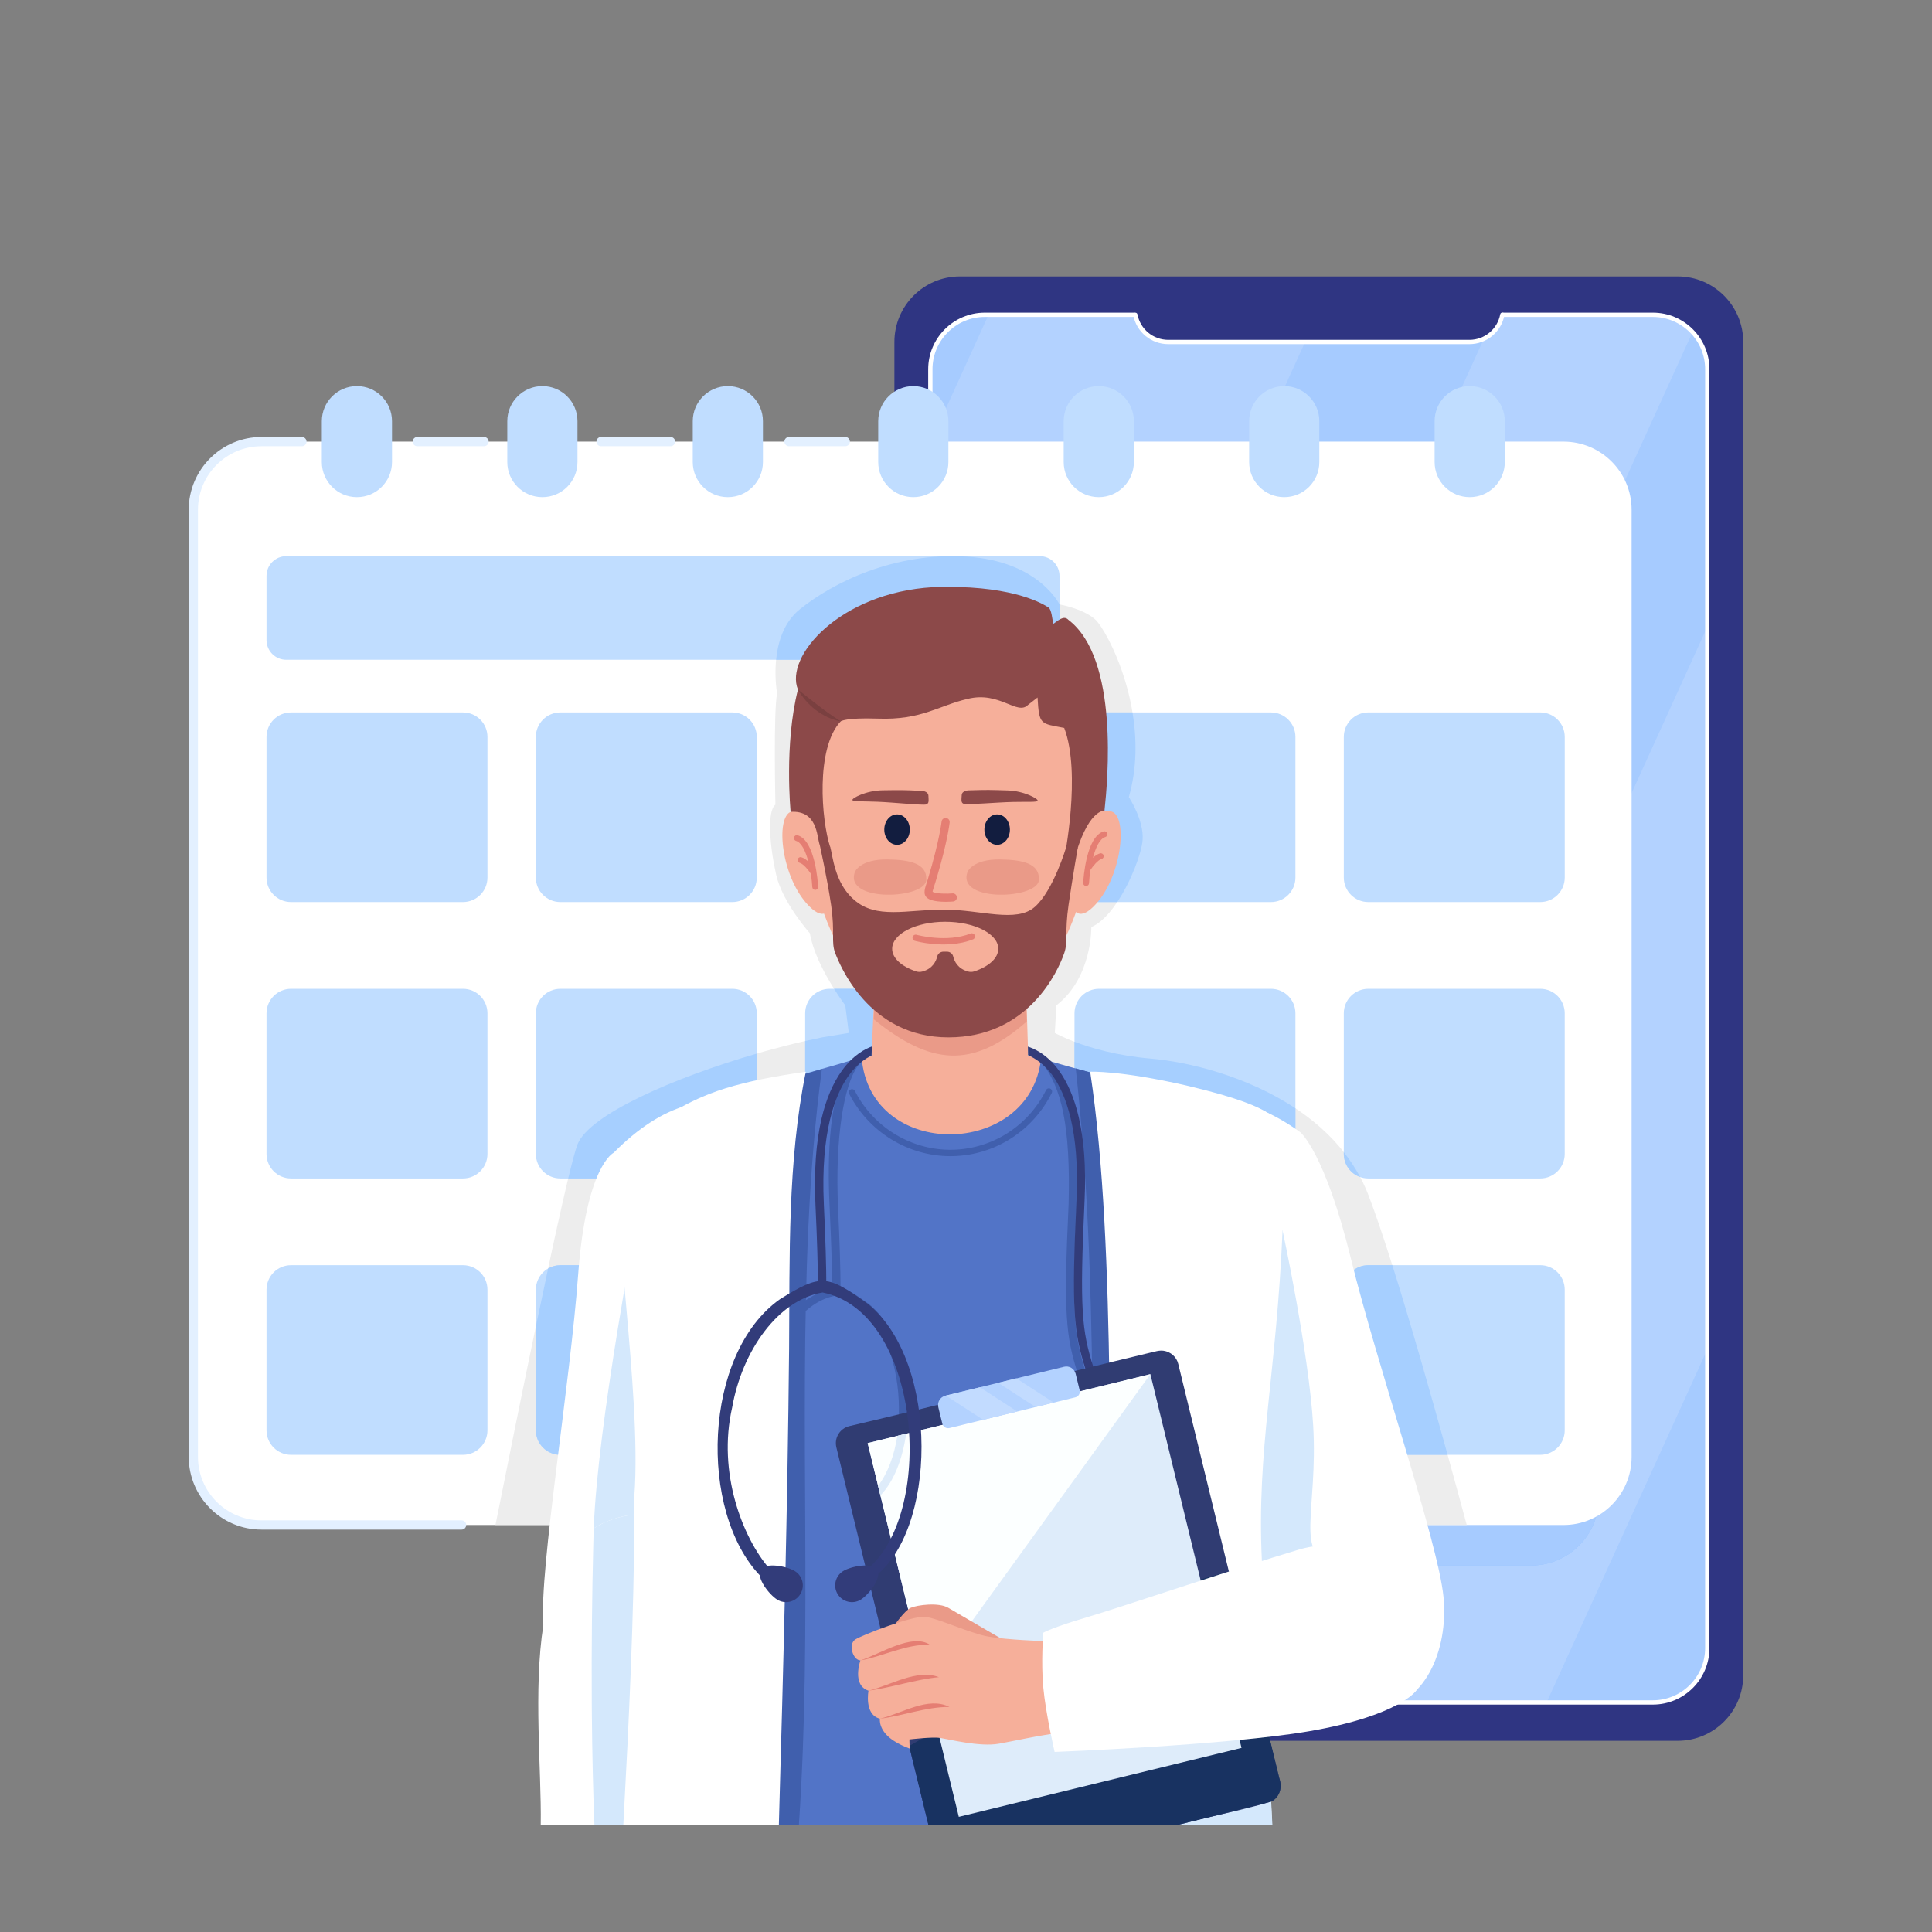 <svg width="250" height="250" viewBox="0 0 250 250" fill="none" xmlns="http://www.w3.org/2000/svg">
<rect x="0" y="0" width="250" height="250" fill="#808080" stroke="none"/>
<g clip-path="url(#clip0_562_4190)">
<path d="M217.09 225.26H124.22C119.533 225.26 115.734 221.461 115.734 216.775V44.257C115.734 39.571 119.533 35.772 124.22 35.772H217.09C221.776 35.772 225.575 39.571 225.575 44.257V216.775C225.575 221.461 221.776 225.26 217.09 225.26Z" fill="#2F3582"/>
<path d="M213.878 220.295H127.43C123.54 220.295 120.387 217.141 120.387 213.251V47.78C120.387 43.89 123.54 40.736 127.43 40.736H213.878C217.768 40.736 220.921 43.89 220.921 47.78V213.251C220.921 217.141 217.768 220.295 213.878 220.295Z" fill="#A6CBFF"/>
<path d="M200.126 220.295L220.921 174.619V81.117L157.559 220.295H200.126Z" fill="#B3D2FF"/>
<path d="M219.015 42.963C217.73 41.593 215.904 40.736 213.878 40.736H193.424L120.387 201.166V213.251C120.387 217.141 123.54 220.295 127.43 220.295H138.282L219.015 42.963Z" fill="#B3D2FF"/>
<path d="M120.387 57.275V150.776L170.484 40.736H127.916L120.387 57.275Z" fill="#B3D2FF"/>
<path d="M198.096 62.389H120.387V202.576H198.096C202.964 202.576 206.912 198.629 206.912 193.76V71.205C206.912 66.336 202.964 62.389 198.096 62.389Z" fill="#94C0FF"/>
<path d="M165.626 202.576H198.096C202.964 202.576 206.912 198.629 206.912 193.76V111.891L165.626 202.576ZM146.35 202.576L206.799 69.797C206.124 65.597 202.485 62.389 198.096 62.389H183.567L120.387 201.167V202.576H146.35Z" fill="#A6CBFF"/>
<path d="M213.878 220.573H127.431C123.394 220.573 120.109 217.289 120.109 213.252V47.78C120.109 43.743 123.394 40.459 127.431 40.459H213.878C217.915 40.459 221.2 43.743 221.2 47.78V213.252C221.2 217.289 217.915 220.573 213.878 220.573ZM127.431 41.015C123.7 41.015 120.665 44.05 120.665 47.781V213.252C120.665 216.982 123.7 220.017 127.431 220.017H213.878C217.609 220.017 220.644 216.982 220.644 213.252V47.78C220.644 44.05 217.609 41.015 213.878 41.015H127.431V41.015Z" fill="white"/>
<path d="M190.143 44.255H151.164C148.774 44.255 146.836 42.318 146.836 39.927V39.023H194.47V39.927C194.47 42.318 192.533 44.255 190.143 44.255Z" fill="#2F3582"/>
<path d="M190.146 44.532H151.167C148.956 44.532 147.053 42.958 146.642 40.789C146.613 40.638 146.712 40.492 146.863 40.464C147.014 40.435 147.159 40.534 147.188 40.685C147.549 42.592 149.222 43.976 151.167 43.976H190.146C192.096 43.976 193.771 42.587 194.127 40.672C194.155 40.522 194.299 40.422 194.451 40.45C194.602 40.478 194.701 40.623 194.673 40.774C194.268 42.952 192.364 44.532 190.146 44.532Z" fill="white"/>
<path d="M202.313 197.334H33.836C28.967 197.334 25.02 193.386 25.02 188.517V65.963C25.02 61.094 28.967 57.147 33.836 57.147H202.313C207.182 57.147 211.129 61.094 211.129 65.963V188.517C211.129 193.386 207.182 197.334 202.313 197.334Z" fill="white"/>
<path d="M109.38 57.743H102.099C101.769 57.743 101.502 57.476 101.502 57.146C101.502 56.816 101.769 56.549 102.099 56.549H109.38C109.71 56.549 109.977 56.816 109.977 57.146C109.977 57.476 109.71 57.743 109.38 57.743ZM86.765 57.743H77.778C77.448 57.743 77.181 57.476 77.181 57.146C77.181 56.816 77.448 56.549 77.778 56.549H86.765C87.095 56.549 87.362 56.816 87.362 57.146C87.362 57.476 87.095 57.743 86.765 57.743ZM62.633 57.743H53.999C53.669 57.743 53.402 57.476 53.402 57.146C53.402 56.816 53.669 56.549 53.999 56.549H62.633C62.963 56.549 63.23 56.816 63.23 57.146C63.23 57.476 62.963 57.743 62.633 57.743ZM59.732 197.93H33.835C28.645 197.93 24.422 193.707 24.422 188.517V65.962C24.422 60.772 28.645 56.549 33.835 56.549H39.067C39.397 56.549 39.664 56.816 39.664 57.146C39.664 57.476 39.397 57.743 39.067 57.743H33.835C29.303 57.743 25.616 61.43 25.616 65.962V188.517C25.616 193.049 29.303 196.736 33.835 196.736H59.732C60.062 196.736 60.329 197.003 60.329 197.333C60.329 197.663 60.061 197.93 59.732 197.93Z" fill="#E3F0FF"/>
<path d="M74.72 148.099C73.218 152.024 66.68 184.455 64.113 197.332H189.797C187.015 186.995 180.739 164.158 177.075 154.648C172.266 142.165 156.816 137.663 148.938 136.985C141.06 136.306 136.491 133.658 136.491 133.658L136.695 130.092C141.358 126.482 141.216 119.963 141.216 119.963C144.611 118.53 147.643 111.266 147.847 108.708C148.052 106.15 146.068 103.14 146.068 103.14C149.097 92.559 143.311 81.594 141.724 80.162C140.136 78.729 137.097 78.214 137.097 78.214C137.097 78.214 134.409 72.603 125.054 72.024C115.698 71.446 107.807 75.365 103.488 78.844C99.168 82.322 100.562 89.743 100.562 89.743C100.069 91.856 100.338 104.126 100.338 104.126C99.213 104.968 99.622 109.629 100.441 113.217C101.259 116.806 104.799 120.769 104.799 120.769C105.482 124.931 109.378 130.092 109.378 130.092L109.835 133.658C109.835 133.658 109.835 133.658 106.35 134.24C93.945 136.75 76.601 143.188 74.72 148.099Z" fill="#EDEDED"/>
<path d="M59.907 116.727H37.657C35.907 116.727 34.488 115.309 34.488 113.559V95.356C34.488 93.606 35.907 92.188 37.657 92.188H59.907C61.657 92.188 63.076 93.606 63.076 95.356V113.559C63.076 115.309 61.657 116.727 59.907 116.727ZM94.757 116.727H72.507C70.757 116.727 69.338 115.309 69.338 113.559V95.356C69.338 93.606 70.757 92.188 72.507 92.188H94.757C96.507 92.188 97.926 93.606 97.926 95.356V113.559C97.926 115.309 96.507 116.727 94.757 116.727Z" fill="#C0DDFF"/>
<path d="M129.606 116.727H107.356C105.606 116.727 104.188 115.309 104.188 113.559V95.356C104.188 93.606 105.606 92.188 107.356 92.188H129.606C131.356 92.188 132.775 93.606 132.775 95.356V113.559C132.775 115.309 131.356 116.727 129.606 116.727Z" fill="#A6CFFF"/>
<path d="M59.907 152.491H37.657C35.907 152.491 34.488 151.072 34.488 149.322V131.12C34.488 129.37 35.907 127.951 37.657 127.951H59.907C61.657 127.951 63.076 129.37 63.076 131.12V149.322C63.076 151.072 61.657 152.491 59.907 152.491ZM59.907 188.254H37.657C35.907 188.254 34.488 186.835 34.488 185.085V166.883C34.488 165.133 35.907 163.714 37.657 163.714H59.907C61.657 163.714 63.076 165.133 63.076 166.883V185.085C63.076 186.835 61.657 188.254 59.907 188.254Z" fill="#C0DDFF"/>
<path d="M129.606 188.253H107.356C105.606 188.253 104.188 186.834 104.188 185.084V166.882C104.188 165.132 105.606 163.713 107.356 163.713H129.606C131.356 163.713 132.775 165.132 132.775 166.882V185.084C132.775 186.834 131.356 188.253 129.606 188.253ZM164.456 188.253H142.207C140.457 188.253 139.038 186.834 139.038 185.084V166.882C139.038 165.132 140.456 163.713 142.207 163.713H164.456C166.206 163.713 167.625 165.132 167.625 166.882V185.084C167.625 186.834 166.206 188.253 164.456 188.253Z" fill="#A6CFFF"/>
<path d="M199.307 116.726H177.058C175.308 116.726 173.889 115.308 173.889 113.557V95.355C173.889 93.605 175.308 92.186 177.058 92.186H199.307C201.057 92.186 202.476 93.605 202.476 95.355V113.557C202.476 115.308 201.057 116.726 199.307 116.726ZM134.546 85.376H37.042C35.632 85.376 34.488 84.232 34.488 82.822V74.52C34.488 73.11 35.632 71.967 37.042 71.967H134.546C135.956 71.967 137.099 73.11 137.099 74.52V82.822C137.099 84.232 135.956 85.376 134.546 85.376Z" fill="#C0DDFF"/>
<path d="M134.546 85.376C135.957 85.376 137.1 84.232 137.1 82.822V78.214C137.098 78.211 134.41 72.602 125.057 72.024C115.702 71.446 107.81 75.365 103.491 78.844C101.4 80.527 100.649 83.133 100.43 85.376H134.546V85.376Z" fill="#A6CFFF"/>
<path d="M94.758 152.491H72.509C70.759 152.491 69.34 151.072 69.34 149.322V131.12C69.34 129.37 70.759 127.951 72.509 127.951H94.758C96.509 127.951 97.927 129.37 97.927 131.12V149.322C97.927 151.072 96.508 152.491 94.758 152.491Z" fill="#C0DDFF"/>
<path d="M94.756 152.489C96.507 152.489 97.925 151.071 97.925 149.321V136.334C87.243 139.432 76.201 144.237 74.722 148.099C74.461 148.783 74.046 150.332 73.527 152.489H94.756Z" fill="#A6CFFF"/>
<path d="M129.606 152.491H107.356C105.606 152.491 104.188 151.072 104.188 149.322V131.12C104.188 129.37 105.606 127.951 107.356 127.951H129.606C131.356 127.951 132.775 129.37 132.775 131.12V149.322C132.775 151.072 131.356 152.491 129.606 152.491Z" fill="#C0DDFF"/>
<path d="M107.357 152.491H129.606C131.356 152.491 132.775 151.072 132.775 149.322V131.12C132.775 129.37 131.356 127.951 129.606 127.951H107.927C108.736 129.242 109.379 130.093 109.379 130.093L109.837 133.66C109.837 133.66 109.837 133.66 106.352 134.241C105.646 134.384 104.922 134.541 104.188 134.709V149.322C104.188 151.072 105.606 152.491 107.357 152.491Z" fill="#A6CFFF"/>
<path d="M164.458 152.491H142.208C140.458 152.491 139.039 151.072 139.039 149.322V131.12C139.039 129.37 140.458 127.951 142.208 127.951H164.458C166.208 127.951 167.627 129.37 167.627 131.12V149.322C167.627 151.072 166.208 152.491 164.458 152.491Z" fill="#C0DDFF"/>
<path d="M142.208 152.49H164.457C166.208 152.49 167.626 151.071 167.626 149.321V143.412C161.329 139.231 153.735 137.398 148.941 136.985C144.528 136.605 141.154 135.607 139.039 134.803V149.321C139.039 151.071 140.458 152.49 142.208 152.49Z" fill="#A6CFFF"/>
<path d="M164.458 116.727H142.208C140.458 116.727 139.039 115.309 139.039 113.559V95.356C139.039 93.606 140.458 92.188 142.208 92.188H164.458C166.208 92.188 167.627 93.606 167.627 95.356V113.559C167.627 115.309 166.208 116.727 164.458 116.727Z" fill="#C0DDFF"/>
<path d="M139.039 95.356V113.559C139.039 115.309 140.458 116.727 142.208 116.727H144.57C146.402 113.987 147.718 110.364 147.851 108.709C148.055 106.151 146.071 103.141 146.071 103.141C147.145 99.39 147.108 95.593 146.546 92.188H142.208C140.458 92.188 139.039 93.606 139.039 95.356Z" fill="#A6CFFF"/>
<path d="M199.305 188.253H177.056C175.305 188.253 173.887 186.834 173.887 185.084V166.882C173.887 165.132 175.305 163.713 177.056 163.713H199.305C201.055 163.713 202.474 165.132 202.474 166.882V185.084C202.474 186.834 201.055 188.253 199.305 188.253Z" fill="#C0DDFF"/>
<path d="M180.166 163.713H177.055C175.305 163.713 173.887 165.132 173.887 166.882V185.084C173.887 186.834 175.305 188.253 177.055 188.253H187.321C185.203 180.592 182.537 171.222 180.166 163.713Z" fill="#A6CFFF"/>
<path d="M94.758 188.255H72.509C70.759 188.255 69.34 186.836 69.34 185.086V166.884C69.34 165.134 70.759 163.715 72.509 163.715H94.758C96.509 163.715 97.927 165.134 97.927 166.884V185.086C97.927 186.836 96.508 188.255 94.758 188.255Z" fill="#C0DDFF"/>
<path d="M72.509 188.255H94.758C96.509 188.255 97.927 186.836 97.927 185.086V166.884C97.927 165.134 96.509 163.715 94.758 163.715H72.509C71.932 163.715 71.392 163.872 70.926 164.141C70.412 166.543 69.878 169.079 69.34 171.658V185.086C69.34 186.836 70.758 188.255 72.509 188.255Z" fill="#A6CFFF"/>
<path d="M199.305 152.491H177.056C175.305 152.491 173.887 151.072 173.887 149.322V131.12C173.887 129.37 175.305 127.951 177.056 127.951H199.305C201.055 127.951 202.474 129.37 202.474 131.12V149.322C202.474 151.072 201.055 152.491 199.305 152.491Z" fill="#C0DDFF"/>
<path d="M176 152.308C175.386 151.157 174.673 150.087 173.887 149.088V149.323C173.887 150.703 174.77 151.873 176 152.308Z" fill="#A6CFFF"/>
<path d="M46.185 64.331C43.677 64.331 41.645 62.298 41.645 59.79V54.503C41.645 51.996 43.677 49.963 46.185 49.963C48.693 49.963 50.726 51.996 50.726 54.503V59.79C50.726 62.298 48.693 64.331 46.185 64.331ZM70.184 64.331C67.676 64.331 65.643 62.298 65.643 59.79V54.503C65.643 51.996 67.676 49.963 70.184 49.963C72.692 49.963 74.725 51.996 74.725 54.503V59.79C74.725 62.298 72.692 64.331 70.184 64.331ZM94.183 64.331C91.675 64.331 89.642 62.298 89.642 59.79V54.503C89.642 51.996 91.675 49.963 94.183 49.963C96.691 49.963 98.723 51.996 98.723 54.503V59.79C98.723 62.298 96.691 64.331 94.183 64.331ZM118.182 64.331C115.674 64.331 113.641 62.298 113.641 59.79V54.503C113.641 51.996 115.674 49.963 118.182 49.963C120.689 49.963 122.722 51.996 122.722 54.503V59.79C122.722 62.298 120.689 64.331 118.182 64.331ZM142.181 64.331C139.673 64.331 137.64 62.298 137.64 59.79V54.503C137.64 51.996 139.673 49.963 142.181 49.963C144.688 49.963 146.721 51.996 146.721 54.503V59.79C146.721 62.298 144.688 64.331 142.181 64.331ZM166.179 64.331C163.672 64.331 161.639 62.298 161.639 59.79V54.503C161.639 51.996 163.672 49.963 166.179 49.963C168.687 49.963 170.72 51.996 170.72 54.503V59.79C170.72 62.298 168.687 64.331 166.179 64.331ZM190.178 64.331C187.671 64.331 185.638 62.298 185.638 59.79V54.503C185.638 51.996 187.671 49.963 190.178 49.963C192.686 49.963 194.719 51.996 194.719 54.503V59.79C194.719 62.298 192.686 64.331 190.178 64.331Z" fill="#C0DDFF"/>
<path d="M145.837 159.328C144.445 152.329 148.99 145.527 155.989 144.135C162.987 142.744 169.789 147.289 171.181 154.287C171.236 154.567 171.282 154.846 171.318 155.125L185.161 208.986C186.059 213.501 183.127 217.889 178.611 218.787C174.096 219.685 169.708 216.753 168.81 212.238L146.868 162.42C146.405 161.458 146.054 160.423 145.837 159.328Z" fill="#F6AF9A"/>
<path d="M168.263 146.511C168.263 146.511 171.428 149.088 174.807 162.86C178.186 176.632 186.096 199.563 186.786 206.624C187.476 213.684 184.2 220.804 178.107 221.115C172.015 221.426 165.234 213.642 159.325 200.518C153.416 187.393 143.057 162.291 143.321 155.263C143.586 148.234 153.28 135.704 168.263 146.511Z" fill="white"/>
<path d="M172.637 201.937C167.418 201.665 170.563 195.399 169.927 184.484C169.373 174.978 165.934 159.078 165.934 159.078L149.515 175.863C149.449 176.058 149.387 176.254 149.328 176.449C152.564 185.006 156.466 194.164 159.326 200.516C162.089 206.652 165.042 211.621 168.027 215.141C168.148 215.147 168.27 215.153 168.393 215.156C172.343 209.407 175.875 202.106 172.637 201.937Z" fill="#D4E8FC"/>
<path d="M103.404 158.167C104.243 151.081 99.178 144.656 92.092 143.817C85.006 142.978 78.581 148.043 77.742 155.129C77.709 155.412 77.686 155.694 77.671 155.974L72.902 212.377C72.361 216.948 75.629 221.093 80.2 221.634C84.772 222.176 88.917 218.908 89.458 214.337L102.618 161.33C103.004 160.335 103.272 159.276 103.404 158.167Z" fill="#F6AF9A"/>
<path d="M96.356 199.485C93.407 210.773 89.308 218.696 84.634 221.67C83.542 222.366 82.418 222.791 81.27 222.925C79.561 223.125 77.983 222.753 76.586 221.958C73.031 219.935 70.653 215.165 70.297 210.083C69.8 203.006 73.776 179.077 74.812 164.935C75.848 150.792 79.412 149.162 79.412 149.162C92.383 136.009 103.158 145.308 104.591 152.195C106.024 159.081 99.994 185.559 96.356 199.485Z" fill="white"/>
<path d="M89.732 197.091C89.702 198.131 89.518 199.138 89.197 200.091C88.83 201.183 88.283 202.205 87.584 203.123C87.239 203.577 86.857 204.005 86.44 204.404C86.439 204.406 86.437 204.407 86.436 204.408C85.891 204.93 85.289 205.402 84.635 205.814V221.67C83.543 222.365 82.419 222.79 81.271 222.924C79.562 223.124 77.984 222.753 76.587 221.957C76.582 221.408 76.578 220.858 76.575 220.307C76.53 213.329 76.609 206.272 76.771 199.872C76.789 199.162 76.808 198.461 76.828 197.768C76.829 197.719 76.831 197.67 76.832 197.622C77.107 190.937 78.399 181.451 79.929 172.024C80.522 168.374 81.15 164.732 81.768 161.266C81.769 161.26 81.77 161.256 81.77 161.252C81.829 160.924 81.887 160.598 81.945 160.275C82.907 154.92 83.834 150.032 84.556 146.239C84.557 146.235 84.558 146.231 84.558 146.227C84.569 146.171 84.58 146.116 84.59 146.06C84.61 145.959 84.629 145.859 84.648 145.76L84.658 145.981C84.658 145.985 84.66 146.03 84.665 146.113V146.119C84.756 148.08 85.787 170.203 85.791 170.31C85.472 172.012 85.438 173.758 85.589 175.526C85.931 179.521 87.215 183.62 88.268 187.557C89.165 190.91 89.894 194.142 89.732 197.091Z" fill="#D4E8FC"/>
<path d="M88.738 207.537C88.723 210.982 88.458 214.546 88.016 218.127C87.996 218.29 87.975 218.453 87.954 218.615C87.317 223.598 86.344 228.604 85.233 233.361C85.233 233.365 85.231 233.368 85.231 233.371C85.035 234.21 84.835 235.041 84.632 235.862C84.611 235.945 84.591 236.027 84.57 236.11H71.853C71.595 229.772 71.632 222.122 71.779 216.204C72.241 208.88 71.275 205.334 73.749 202.34C74.442 201.501 75.405 200.706 76.745 199.883L76.767 199.872C78.492 199.007 80.345 198.84 82.065 199.212C83.718 199.57 85.25 200.425 86.429 201.637C86.43 201.639 86.431 201.64 86.433 201.641C86.868 202.089 87.254 202.585 87.581 203.122C88.353 204.395 88.79 205.898 88.738 207.537Z" fill="#F6AF9A"/>
<path d="M91.734 211.24C91.579 211.971 91.414 212.727 91.243 213.502C89.642 220.726 87.425 229.636 85.939 236.11H69.971C70.078 228.989 68.994 218.674 70.311 210.273C70.907 206.47 71.994 203.061 73.905 200.516C74.72 199.43 75.685 198.502 76.827 197.768C78.278 196.833 80.014 196.212 82.088 195.981C83.683 196.1 85.116 196.617 86.363 197.418C86.365 197.418 86.366 197.419 86.367 197.42C87.455 198.119 88.404 199.034 89.196 200.091C90.378 201.667 91.212 203.558 91.649 205.513C92.08 207.439 92.124 209.427 91.734 211.24Z" fill="white"/>
<path d="M89.197 200.091C88.83 201.182 88.283 202.204 87.584 203.122C87.239 203.576 86.857 204.004 86.44 204.403C86.439 204.405 86.437 204.406 86.436 204.408C85.891 204.93 85.289 205.401 84.635 205.814V236.11H76.918C76.737 231.628 76.632 226.826 76.587 221.957C76.582 221.408 76.578 220.857 76.575 220.306C76.53 213.328 76.609 206.272 76.771 199.872C76.789 199.162 76.808 198.46 76.828 197.767C78.279 196.833 80.015 196.212 82.089 195.98C83.684 196.1 85.117 196.617 86.364 197.418C86.365 197.418 86.367 197.419 86.367 197.419C87.456 198.119 88.404 199.034 89.197 200.091Z" fill="#D4E8FC"/>
<path d="M153.879 204.807C156.326 197.254 157.966 180.61 157.966 180.61C157.966 180.61 151.056 176.821 122.758 176.821C94.66 176.781 87.317 180.631 87.451 180.61C87.451 180.61 89.091 197.254 91.538 204.807C93.985 212.36 90.802 217.901 90.057 223.007C87.589 235.82 157.84 235.818 155.36 223.006C154.615 217.901 151.433 212.36 153.879 204.807Z" fill="#F6AF9A"/>
<path d="M105.948 138.84C99.363 141.844 88.163 143.995 86.248 144.846C84.333 145.697 75.947 152.883 88.501 183.203C97.694 202.319 114.815 193.034 127.108 194.771C145.554 197.444 151.356 194.27 156.791 183.203C169.344 152.883 162.429 144.798 160.514 143.947C158.599 143.096 145.82 142.071 139.344 138.84C127.022 133.678 118.517 134.33 105.948 138.84Z" fill="#F6AF9A"/>
<path d="M133.034 136.205C133.125 149.228 112.745 149.099 112.773 136.196C112.955 134.73 113.168 119.223 114.943 118.402C117.794 111.511 128.137 111.461 131.023 118.402C132.802 119.424 132.9 133.112 133.034 136.205Z" fill="#F6AF9A"/>
<path d="M132.866 132.173C125.795 138.395 120.4 137.808 113.066 131.899C113.213 128.086 113.347 119.816 114.942 118.402C117.793 111.51 128.137 111.462 131.021 118.402C132.72 120.221 132.728 127.885 132.866 132.173Z" fill="#EA9A88"/>
<path d="M122.895 78.227C122.895 78.227 145.327 76.736 142.22 104.45C139.113 132.165 124.821 133.532 122.895 133.657C120.968 133.532 106.676 132.165 103.569 104.45C100.462 76.736 122.895 78.227 122.895 78.227Z" fill="#F6AF9A"/>
<path d="M129.03 109.319C129.942 109.319 130.681 108.438 130.681 107.351C130.681 106.264 129.942 105.383 129.03 105.383C128.118 105.383 127.379 106.264 127.379 107.351C127.379 108.438 128.118 109.319 129.03 109.319Z" fill="#121D3F"/>
<path d="M116.077 109.319C116.989 109.319 117.728 108.438 117.728 107.351C117.728 106.264 116.989 105.383 116.077 105.383C115.165 105.383 114.426 106.264 114.426 107.351C114.426 108.438 115.165 109.319 116.077 109.319Z" fill="#121D3F"/>
<path d="M119.267 102.339C119.267 102.339 120.113 102.36 120.138 102.968C120.166 103.643 120.236 103.972 119.833 104.1C119.429 104.229 115.581 103.826 113.484 103.746C111.363 103.666 110.429 103.753 110.306 103.531C110.184 103.308 112.051 102.296 114.197 102.266C116.696 102.232 116.64 102.217 119.267 102.339ZM125.326 102.274C125.326 102.274 124.48 102.282 124.445 102.89C124.406 103.564 124.331 103.892 124.732 104.027C125.134 104.162 128.988 103.821 131.085 103.775C133.208 103.728 134.14 103.831 134.266 103.61C134.392 103.39 132.541 102.347 130.397 102.283C127.898 102.209 127.955 102.195 125.326 102.274Z" fill="#8C4949"/>
<path d="M110.633 112.809C110.633 112.809 111.291 111.163 114.838 111.212C117.721 111.252 119.891 111.721 119.864 113.741C120.055 116.36 109.112 116.861 110.633 112.809ZM125.204 112.809C125.204 112.809 125.861 111.163 129.409 111.212C132.292 111.252 134.461 111.721 134.435 113.741C134.626 116.36 123.683 116.861 125.204 112.809Z" fill="#EA9A88"/>
<path d="M123.818 116.084C123.793 115.795 123.533 115.581 123.249 115.607C122.554 115.668 121.252 115.67 120.712 115.417C120.699 115.411 120.689 115.406 120.681 115.402C120.687 115.273 120.785 114.968 120.872 114.697C120.915 114.565 120.962 114.42 121.01 114.263C121.103 113.958 121.193 113.66 121.278 113.373C121.283 113.353 121.289 113.335 121.294 113.316C122.622 108.803 122.875 106.528 122.885 106.427C122.916 106.138 122.707 105.88 122.419 105.849C122.132 105.818 121.871 106.027 121.841 106.315C121.838 106.34 121.559 108.816 120.102 113.637C120.099 113.649 120.095 113.662 120.091 113.674C120.064 113.767 120.035 113.861 120.005 113.955C119.959 114.107 119.914 114.246 119.873 114.374C119.624 115.146 119.365 115.945 120.266 116.369C120.83 116.633 121.703 116.693 122.379 116.693C122.867 116.693 123.252 116.661 123.342 116.653C123.631 116.628 123.844 116.373 123.818 116.084Z" fill="#E57E73"/>
<path d="M139.572 107.394C139.572 107.394 141.396 104.233 143.86 105.023C145.974 105.701 145.186 113.674 141.48 117.329C137.568 121.187 137.755 111.945 139.572 107.394Z" fill="#F6AF9A"/>
<path d="M143.279 107.841C143.219 107.641 143.008 107.528 142.809 107.588C140.554 108.267 140.198 113.641 140.165 114.252C140.153 114.46 140.313 114.638 140.521 114.649C140.528 114.65 140.535 114.65 140.542 114.65C140.741 114.65 140.908 114.494 140.919 114.293C140.947 113.778 141.009 113.18 141.105 112.565C141.433 112.062 142.08 111.276 142.54 111.155C142.742 111.102 142.862 110.895 142.809 110.693C142.756 110.492 142.549 110.371 142.348 110.424C142.029 110.508 141.711 110.733 141.429 110.996C141.778 109.666 142.306 108.529 143.027 108.312C143.226 108.252 143.339 108.041 143.279 107.841Z" fill="#E57E73"/>
<path d="M106.681 107.394C106.681 107.394 104.857 104.233 102.392 105.023C100.279 105.701 101.066 113.674 104.772 117.329C108.684 121.187 108.497 111.945 106.681 107.394Z" fill="#F6AF9A"/>
<path d="M105.865 114.752C105.832 114.141 105.475 108.767 103.221 108.088C103.022 108.028 102.811 108.141 102.751 108.341C102.69 108.541 102.803 108.752 103.003 108.812C103.723 109.029 104.251 110.166 104.601 111.496C104.318 111.233 104.001 111.008 103.682 110.924C103.481 110.871 103.274 110.992 103.221 111.193C103.168 111.395 103.288 111.602 103.49 111.655C103.949 111.776 104.596 112.562 104.924 113.065C105.021 113.68 105.083 114.278 105.111 114.793C105.122 114.994 105.288 115.15 105.488 115.15C105.495 115.15 105.502 115.15 105.509 115.149C105.717 115.138 105.876 114.96 105.865 114.752Z" fill="#E57E73"/>
<path d="M106.039 109.17C106.039 109.17 107.022 113.524 107.546 117.121C108.071 120.719 107.515 121.877 108.081 123.338C108.647 124.799 112.38 134.236 122.718 134.236C133.057 134.236 136.889 125.712 137.71 123.338C138.222 121.857 137.748 120.679 138.273 117.081C138.797 113.483 139.458 109.719 139.458 109.719L137.966 109.614C137.966 109.614 136.321 115.219 133.908 117.348C131.496 119.477 126.883 117.703 122.129 117.703C117.375 117.703 113.373 118.992 110.492 116.408C107.975 114.259 107.736 110.586 107.43 109.58L106.039 109.17Z" fill="#8C4949"/>
<path d="M122.31 119.275C118.519 119.275 115.445 120.841 115.445 122.772C115.445 123.993 116.675 125.068 118.538 125.693C118.802 125.782 119.085 125.786 119.354 125.714C120.675 125.358 121.127 124.397 121.281 123.757C121.368 123.395 121.702 123.147 122.075 123.147H122.546C122.918 123.147 123.252 123.395 123.34 123.757C123.494 124.397 123.946 125.358 125.266 125.714C125.535 125.786 125.818 125.782 126.083 125.693C127.945 125.068 129.175 123.993 129.175 122.772C129.175 120.841 126.101 119.275 122.31 119.275Z" fill="#F6AF9A"/>
<path d="M120.641 122.143C119.36 122.017 118.458 121.769 118.38 121.747C118.163 121.686 118.036 121.461 118.097 121.244C118.159 121.026 118.384 120.9 118.601 120.961C118.64 120.972 122.498 122.028 125.603 120.796C125.812 120.713 126.05 120.816 126.133 121.025C126.216 121.235 126.114 121.473 125.904 121.556C124.101 122.271 122.118 122.288 120.641 122.143Z" fill="#E57E73"/>
<path d="M102.307 105.057C102.307 105.057 101.455 96.324 103.253 89.228C101.501 84.952 108.669 76.689 120.709 75.982C130.304 75.623 134.527 77.864 135.605 78.567C136.117 78.786 136.143 80.295 136.32 80.713C136.841 80.375 137.638 79.548 138.247 80.204C144.841 85.217 143.329 101.101 142.92 104.897C142.92 104.897 140.684 104.68 138.919 111.571L137.709 111.109C137.709 111.109 139.949 100.085 137.709 94.195C134.653 93.588 134.461 93.891 134.258 90.257L133.033 91.206C131.629 92.65 129.36 89.393 125.215 90.435C121.49 91.286 119.251 93.202 113.594 92.989C109.366 92.847 108.788 93.344 108.788 93.344C105.513 96.814 106.285 106.14 107.429 109.631L106.038 109.221C105.696 108.179 105.765 104.829 102.307 105.057Z" fill="#8C4949"/>
<path d="M103.254 89.228C105.072 90.663 106.834 92.106 108.789 93.344C106.461 92.926 104.409 91.26 103.254 89.228Z" fill="#7A4040"/>
<path d="M163.464 146.074C163.248 165.376 157.781 184.543 157.205 203.859C157.134 206.261 157.144 208.69 157.26 211.072C157.137 214.901 157.33 218.727 157.724 222.514C158.198 227.077 158.966 231.601 159.832 236.109H85.064C85.394 230.811 85.728 225.508 85.984 220.167C86.507 209.26 86.713 198.293 85.848 187.398C85.511 183.012 84.956 178.695 84.247 174.394C82.994 166.243 78.352 153.635 84.579 146.2C85.273 145.499 86.103 145.106 87.01 144.577C87.274 144.382 87.546 144.196 87.828 144.02C90.878 142.12 94.61 141.278 98.077 140.561C102.536 139.435 107.088 138.129 111.493 136.816C112.559 150.275 133.323 149.883 134.706 136.983C139.372 138.344 144.157 139.658 148.915 140.71C151.689 141.462 154.829 141.573 157.625 142.301C159.948 142.885 162.148 143.986 163.464 146.074Z" fill="#5274C7"/>
<path d="M161.99 144.362C160.722 143.296 159.157 142.699 157.548 142.299C155.344 141.75 153.075 141.568 150.901 141.116C146.96 140.35 143.072 139.321 139.2 138.263C140.727 151.988 141.168 165.667 141.357 179.646C141.36 179.904 141.364 180.161 141.366 180.419C141.368 180.524 141.37 180.63 141.37 180.735C141.594 199.186 141.285 217.676 141.991 236.109H159.833C158.966 231.601 158.199 227.077 157.724 222.514C157.33 218.727 157.138 214.901 157.26 211.072C157.145 208.69 157.134 206.262 157.205 203.859C157.781 184.544 163.249 165.375 163.464 146.074C163.049 145.398 162.551 144.835 161.99 144.362ZM106.356 138.317C105.465 144.932 104.919 151.903 104.604 158.749C103.412 184.444 105.12 210.562 103.378 236.109H85.063C85.391 230.804 85.727 225.496 85.984 220.167C86.513 209.257 86.716 198.297 85.848 187.398C85.508 183.037 84.956 178.707 84.247 174.394C83.046 166.247 77.513 150.922 86.125 144.906C86.552 144.623 86.985 144.361 87.426 144.114C88.405 143.565 89.418 143.098 90.457 142.686C95.578 140.67 101.152 140.074 106.356 138.317ZM110.932 138.04C109.248 140.424 108.013 147.086 108.453 156.484C108.656 160.836 108.758 164.096 108.772 166.688C108.773 166.831 108.774 166.972 108.774 167.111C108.774 167.411 108.532 167.654 108.231 167.655C107.931 167.655 107.688 167.412 107.688 167.112C107.688 166.958 107.687 166.802 107.686 166.644C107.671 164.076 107.569 160.845 107.367 156.535C107.166 152.224 106.793 141.929 110.121 137.306C110.147 137.271 110.172 137.236 110.198 137.201C111.009 136.962 111.493 136.816 111.493 136.816C111.494 136.845 111.496 136.874 111.497 136.902C111.504 137.029 111.513 137.154 111.526 137.278C111.328 137.507 111.129 137.76 110.932 138.04Z" fill="#405FAD"/>
<path d="M112.857 194.372C112.371 194.385 112.118 193.726 112.504 193.416C118.79 187.894 117.284 169.484 108.181 167.658C103.993 168.351 100.648 173.142 99.724 178.402C98.322 184.523 100.715 190.601 103.19 193.464C103.391 193.685 103.375 194.029 103.153 194.23C102.931 194.432 102.588 194.416 102.386 194.194C96.538 188.163 96.993 173.365 104.19 168.287C108.034 165.909 108.59 165.967 112.44 168.737C119.18 174.231 118.874 190.2 112.857 194.372ZM143.06 199.556C142.847 205.732 142.031 210.097 142.023 210.14C141.97 210.426 141.688 210.612 141.41 210.557C141.126 210.503 140.939 210.23 140.993 209.945C141.001 209.902 141.805 205.6 142.013 199.5C142.206 193.883 141.917 185.548 139.456 177.738C137.925 172.879 137.609 170.088 138.277 155.786C138.541 145.858 137.373 140.509 134.694 137.411C134.702 137.269 134.706 137.127 134.706 136.982C134.886 137.036 135.289 137.154 136.04 137.372C137.391 139.043 138.11 142.44 138.739 145.04C139.438 148.028 139.519 151.676 139.324 155.835C138.664 169.969 138.969 172.706 140.456 177.423C142.964 185.382 143.256 193.852 143.06 199.556Z" fill="#405FAD"/>
<path d="M122.973 149.605C117.498 149.605 112.389 146.465 109.885 141.532C109.782 141.329 109.863 141.081 110.066 140.978C110.268 140.875 110.517 140.956 110.62 141.159C113.033 145.913 118.006 148.904 123.296 148.776C128.432 148.653 133.054 145.695 135.358 141.057C135.46 140.853 135.707 140.77 135.911 140.871C136.115 140.973 136.198 141.22 136.097 141.424C133.656 146.337 128.758 149.47 123.315 149.601C123.201 149.603 123.087 149.605 122.973 149.605Z" fill="#405FAD"/>
<path d="M104.271 138.682C101.893 150.319 102.201 162.647 102.109 174.542C101.915 195.019 101.367 215.632 100.785 236.109H80.66C81.372 222.853 82.047 209.279 82.087 195.979C82.089 195.171 82.088 194.365 82.086 193.561C83.08 180.048 78.786 155.661 80.553 151.591C81.625 148.846 83.709 146.258 86.051 144.541C91.044 141.235 95.829 139.9 104.271 138.682ZM165.963 159.226C166.031 153.29 165.816 148.486 164.187 144.098C164.12 144.053 164.046 144.006 163.964 143.955C162.896 143.293 160.495 142.094 153.493 140.459C144.858 138.487 141.067 138.681 141.067 138.681C141.072 138.712 141.076 138.742 141.08 138.773C142.833 150.358 143.36 164.873 143.563 179.108C143.866 198.08 143.453 217.192 144.539 236.109H164.613C164.048 224.828 163.444 213.32 163.288 201.986C162.588 187.539 165.174 177.866 165.963 159.226Z" fill="white"/>
<path d="M164.644 236.109H144.552C144.481 233.767 144.414 231.42 144.348 229.078C150.627 227.776 157.709 226.308 164.101 224.982C164.264 228.485 164.442 232.495 164.644 236.109Z" fill="#D4E8FC"/>
<path d="M141.476 176.889C139.989 172.172 139.684 169.436 140.344 155.301C140.539 151.142 140.283 147.519 139.583 144.53C139.017 142.11 138.158 140.092 137.031 138.533C135.47 136.374 133.716 135.648 133.008 135.432L133.029 136.544C133.74 136.842 135.086 137.595 136.249 139.241C137.874 141.541 139.721 146.186 139.298 155.252C138.629 169.555 138.945 172.346 140.476 177.204C142.938 185.015 143.226 193.349 143.034 198.966C142.825 205.066 142.021 209.369 142.013 209.412C141.959 209.696 142.146 209.97 142.43 210.024C142.463 210.03 142.496 210.033 142.529 210.033C142.775 210.033 142.995 209.858 143.043 209.607C143.051 209.563 143.868 205.198 144.08 199.022C144.277 193.318 143.984 184.848 141.476 176.889Z" fill="#323C7A"/>
<path d="M142.529 210.032C142.496 210.032 142.463 210.029 142.43 210.023C142.146 209.969 141.959 209.695 142.013 209.411C142.027 209.338 143.392 202.003 143.018 192.817C143.006 192.528 143.231 192.284 143.52 192.272C143.807 192.259 144.053 192.485 144.065 192.774C144.444 202.086 143.057 209.532 143.043 209.606C142.995 209.857 142.775 210.032 142.529 210.032Z" fill="#323C7A"/>
<path d="M144.786 210.012C144.438 212.796 142.14 215.151 142.14 215.151C142.14 215.151 141.164 215.161 141.018 215.143C139.319 214.93 138.25 212.288 138.632 209.241C139.014 206.194 140.701 203.896 142.4 204.109C142.447 204.115 143.232 204.103 143.232 204.103C143.232 204.103 145.158 207.049 144.786 210.012Z" fill="#293263"/>
<path d="M145.674 210.028C146.055 206.981 144.987 204.338 143.288 204.125C141.588 203.912 139.901 206.21 139.519 209.257C139.138 212.303 140.206 214.946 141.905 215.159C143.605 215.372 145.292 213.074 145.674 210.028Z" fill="#323C7A"/>
<path d="M165.653 230.569C162.081 215.929 158.501 201.232 154.938 186.624C154.079 183.104 153.291 179.874 152.468 176.502C152.245 175.565 151.458 174.911 150.569 174.787C149.956 174.702 149.428 174.915 148.8 175.046C136.262 178.036 122.477 181.602 109.895 184.542C108.676 184.841 107.927 186.07 108.226 187.29C108.679 189.117 109.599 192.958 110.228 195.511C113.292 208.054 117.012 223.311 120.129 236.11H152.525C152.763 236.051 152.936 236.009 152.941 236.009C153.701 235.809 154.413 235.634 155.265 235.43C158.021 234.766 161.973 233.894 164.465 233.13C165.396 232.692 165.905 231.606 165.653 230.569Z" fill="#303C72"/>
<path d="M164.514 233.115C161.946 233.79 156.492 235.127 153.387 235.894C153.076 235.97 152.778 236.043 152.506 236.11H120.132C119.39 233.071 118.279 228.51 117.648 225.928C129.612 219.089 142.733 211.579 154.679 204.753L155.336 204.376C156.3 204.112 157.988 203.644 159.02 203.361C160.466 209.289 162.082 215.922 163.555 221.956C164.087 224.142 164.471 225.714 164.973 227.773C165.158 228.532 165.343 229.29 165.527 230.047C165.956 231.2 165.63 232.55 164.514 233.115Z" fill="#183261"/>
<path d="M160.652 226.178L124.077 235.096L124.069 235.098L119.88 217.92L112.277 186.74L137.921 180.486L148.836 177.825L148.86 177.818L160.652 226.178Z" fill="#DEECFA"/>
<path d="M148.86 177.818L137.777 193.155L119.881 217.92L112.277 186.74L148.86 177.818Z" fill="#FCFFFF"/>
<path d="M117.253 185.527C116.795 188.787 115.671 191.707 113.927 193.506L113.625 192.266C114.892 190.606 115.719 188.321 116.111 185.806L117.253 185.527Z" fill="#DEECFA"/>
<path d="M139.147 180.816L122.858 184.788C122.449 184.887 122.037 184.637 121.937 184.228L121.418 182.1C121.257 181.436 121.663 180.767 122.326 180.604L122.389 180.588L137.693 176.856C138.356 176.694 139.025 177.1 139.187 177.764L139.707 179.896C139.806 180.304 139.556 180.716 139.147 180.816Z" fill="#B3D2FF"/>
<path d="M131.634 182.649C130.584 182.905 128.251 183.473 127.224 183.723L122.391 180.589C123.411 180.34 125.761 179.768 126.802 179.514L131.634 182.649ZM136.353 181.498C135.991 181.586 134.395 181.975 134.002 182.071L129.169 178.935C129.572 178.837 131.149 178.453 131.521 178.361L136.353 181.498Z" fill="#C2DBFF"/>
<path d="M172.208 203.34C177.025 202.855 181.323 206.368 181.808 211.185C182.292 216.002 178.78 220.3 173.962 220.785C173.962 220.785 164.232 222.03 153.224 222.895C142.216 223.761 129.422 223.845 129.422 223.845C126.772 224.111 124.408 222.179 124.142 219.53C123.875 216.88 125.807 214.516 128.457 214.25C128.457 214.25 137.939 211.759 146.205 208.979C154.472 206.198 164.94 203.933 172.208 203.34Z" fill="#F6AF9A"/>
<path d="M129.736 212.143C129.736 212.143 123.937 208.782 122.706 208.049C121.476 207.316 118.693 207.681 117.851 208.049C117.009 208.416 115.516 210.62 115.516 210.62C115.516 210.62 126.718 213.037 129.736 212.143Z" fill="#EA9A88"/>
<path d="M135.233 212.368C135.233 212.368 130.239 212.2 127.844 211.764C125.448 211.328 121.305 209.366 119.686 209.214C118.068 209.062 111.659 211.529 110.687 212.141C109.716 212.752 110.364 214.822 111.335 214.855C111.335 214.855 110.193 218.061 112.383 218.773C112.383 218.773 111.788 221.875 113.86 222.396C113.86 222.396 113.601 223.937 115.672 225.272C116.324 225.691 117.036 226.017 117.707 226.267L117.677 225.085C117.677 225.085 120.658 224.729 121.693 224.891C122.729 225.053 126.808 226.084 129.268 225.633C131.728 225.182 133.587 224.745 136.101 224.357C138.615 223.968 135.233 212.368 135.233 212.368Z" fill="#F6AF9A"/>
<path d="M111.336 214.856C113.835 214.054 118.035 211.28 120.329 212.834C117.271 212.717 114.112 214.388 111.336 214.856ZM112.384 218.774C115.272 218.079 118.648 215.924 121.498 217.024C118.569 217.3 115.131 218.426 112.384 218.774ZM113.861 222.396C116.714 221.731 120.089 219.469 122.854 220.877C119.809 220.856 116.673 222.079 113.861 222.396Z" fill="#E57E73"/>
<path d="M183.259 218.752C183.259 218.752 181.126 222.012 169.387 224.023C158.694 225.854 136.466 226.699 136.466 226.699C136.466 226.699 135.323 221.761 135.005 218.399C134.686 215.036 135.005 211.268 135.005 211.268C135.005 211.268 136.262 210.559 140.571 209.295C144.88 208.03 159.37 203.117 168.073 200.516C171.732 199.422 175.793 200.004 179.015 201.703C183.456 204.046 185.269 213.622 183.259 218.752Z" fill="white"/>
<path d="M112.815 135.416C112.038 135.688 110.45 136.455 108.957 138.521C107.789 140.137 106.899 142.228 106.311 144.738C105.586 147.835 105.321 151.591 105.522 155.902C105.736 160.478 105.838 163.839 105.843 166.48C105.843 166.779 106.086 167.022 106.386 167.022C106.687 167.021 106.929 166.778 106.929 166.478C106.924 163.82 106.822 160.444 106.607 155.852C106.168 146.454 108.083 141.639 109.767 139.255C110.892 137.663 112.063 136.924 112.781 136.595L112.815 135.416Z" fill="#323C7A"/>
<path d="M112.914 204.208C112.241 204.227 111.891 203.315 112.425 202.885C121.122 195.246 119.039 169.774 106.444 167.248C100.65 168.207 96.022 174.836 94.744 182.113C92.804 190.582 96.115 198.991 99.539 202.951C99.817 203.258 99.794 203.734 99.487 204.012C99.18 204.291 98.706 204.269 98.427 203.962C90.336 195.617 90.965 175.144 100.923 168.118C106.241 164.828 107.01 164.908 112.337 168.741C121.662 176.342 121.239 198.436 112.914 204.208Z" fill="#323C7A"/>
<path d="M103.564 206.278C102.939 207.301 101.602 207.622 100.58 206.997C99.557 206.371 97.811 204.163 98.437 203.141C99.062 202.118 101.823 202.667 102.846 203.293C103.868 203.919 104.19 205.255 103.564 206.278ZM108.393 206.278C109.019 207.301 110.355 207.622 111.378 206.997C112.401 206.371 114.147 204.163 113.521 203.141C112.895 202.118 110.135 202.667 109.112 203.293C108.089 203.919 107.768 205.255 108.393 206.278Z" fill="#323C7A"/>
</g>
<defs>
<clipPath id="clip0_562_4190">
<rect width="250" height="250" fill="white"/>
</clipPath>
</defs>
</svg>
